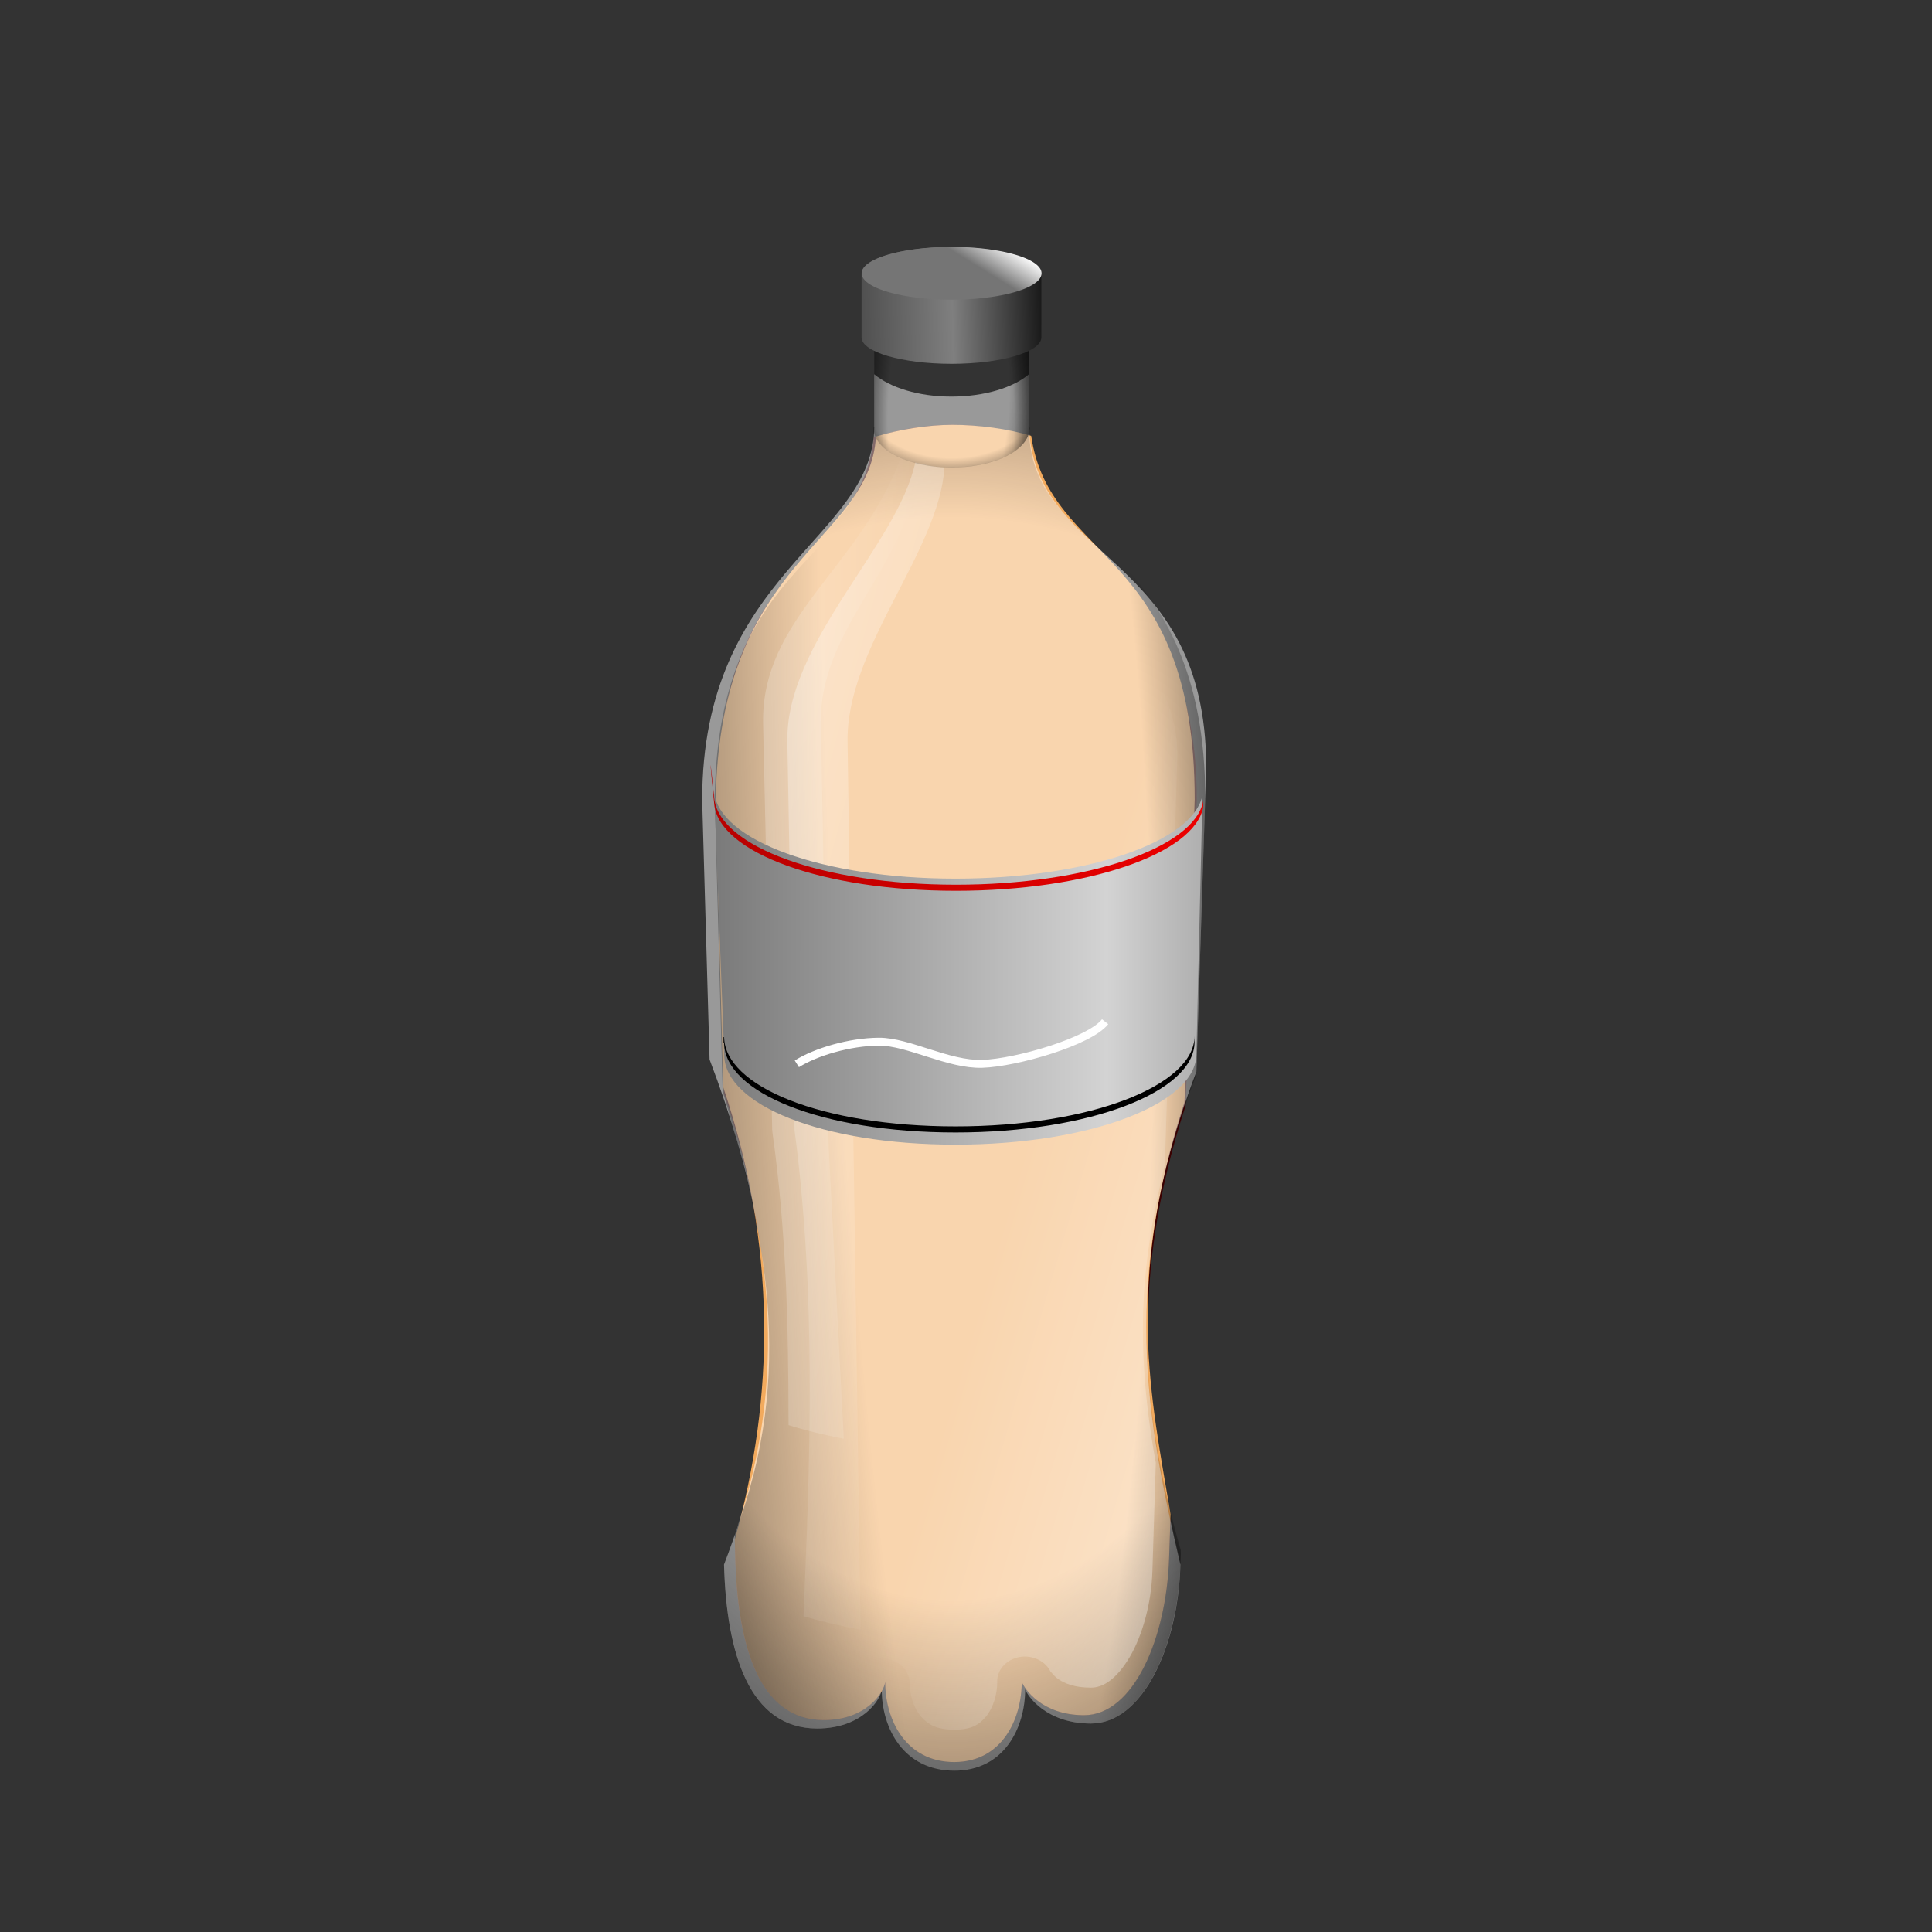 <svg:svg xmlns:dc="http://purl.org/dc/elements/1.1/" xmlns:ns1="http://sodipodi.sourceforge.net/DTD/sodipodi-0.dtd" xmlns:ns2="http://www.inkscape.org/namespaces/inkscape" xmlns:ns3="http://www.w3.org/1999/xlink" xmlns:ns5="http://creativecommons.org/ns#" xmlns:rdf="http://www.w3.org/1999/02/22-rdf-syntax-ns#" xmlns:svg="http://www.w3.org/2000/svg" height="635.327" id="svg2" version="1.0" viewBox="-229.891 -81.188 635.327 635.327" width="635.327" ns1:docbase="/home/evans/Desktop" ns1:docname="better.svg" ns1:modified="true" ns1:version="0.32" ns2:export-filename="/home/kaa-ching/Programming/tbe/trunk/images/src/CokeMentosBottle/modified_PET.png" ns2:export-xdpi="90" ns2:export-ydpi="90" ns2:output_extension="org.inkscape.output.svg.inkscape" ns2:version="0.46">
  <svg:rect x="-229.891" y="-81.188" width="635.327" height="635.327" fill="#333333" stroke="none"/>
  <svg:defs id="defs4">
    <svg:linearGradient id="linearGradient11719">
      <svg:stop id="stop11721" offset="0" style="stop-color:black;stop-opacity:0" />
      <svg:stop id="stop11723" offset="0.6" style="stop-color:black;stop-opacity:0" />
      <svg:stop id="stop11725" offset="1" style="stop-color:black" />
    </svg:linearGradient>
    <svg:linearGradient id="linearGradient899">
      <svg:stop id="stop900" offset="0" style="stop-color:#ffffff;stop-opacity:0" />
      <svg:stop id="stop901" offset="1" style="stop-color:#ffffff" />
    </svg:linearGradient>
    <svg:linearGradient gradientUnits="userSpaceOnUse" id="linearGradient2771" x1="389.49" x2="426.71" y1="540.44" y2="550.16" ns2:collect="always" ns3:href="#linearGradient899" />
    <svg:linearGradient gradientTransform="matrix(6.534 -0 0 6.534 -2380.2 -3041.8)" gradientUnits="userSpaceOnUse" id="linearGradient2810" x1="342.99" x2="394.65" y1="512.85" y2="526.69" ns2:collect="always">
      <svg:stop id="stop866" offset="0" style="stop-color:#ffffff" />
      <svg:stop id="stop868" offset="1" style="stop-color:#ffffff;stop-opacity:0" />
    </svg:linearGradient>
    <svg:linearGradient gradientTransform="matrix(6.534 -0 0 6.534 -2378.7 -3041.8)" gradientUnits="userSpaceOnUse" id="linearGradient2813" x1="390.41" x2="356.92" y1="509.81" y2="509.81" ns2:collect="always" ns3:href="#linearGradient899" />
    <svg:radialGradient cx="399.5" cy="515.14" gradientTransform="matrix(26.256 -0 0 113.25 -10147 -58235)" gradientUnits="userSpaceOnUse" id="radialGradient2816" r="12.74" ns2:collect="always" ns3:href="#linearGradient11719" />
    <svg:radialGradient cx="390.02" cy="517.03" gradientTransform="matrix(11.528 0 0 47.894 -4333.1 -24440)" gradientUnits="userSpaceOnUse" id="radialGradient2819" r="12.74" ns2:collect="always" ns3:href="#linearGradient11719" />
    <svg:radialGradient cx="391.95" cy="519.03" gradientTransform="matrix(24.027 -0 0 31.012 -9232.1 -15709)" gradientUnits="userSpaceOnUse" id="radialGradient2822" r="12.74" ns2:collect="always" ns3:href="#linearGradient11719" />
    <svg:radialGradient cx="393.53" cy="515.03" gradientTransform="matrix(18.971 -5.5066e-7 0 37.327 -7280.4 -19004)" gradientUnits="userSpaceOnUse" id="radialGradient2826" r="12.74" ns2:collect="always" ns3:href="#linearGradient11719" />
    <svg:linearGradient gradientUnits="userSpaceOnUse" id="linearGradient3627" x1="125.06" x2="133.63" y1="61.667" y2="50.827" ns2:collect="always">
      <svg:stop id="stop3621" offset="0" style="stop-color:#757575" />
      <svg:stop id="stop3623" offset="1" style="stop-color:#ffffff" />
    </svg:linearGradient>
    <svg:radialGradient cx="391.97" cy="483.77" gradientTransform="matrix(8.81 -0 0 23.9 -3268.3 -11444)" gradientUnits="userSpaceOnUse" id="radialGradient3476" r="3.923" ns2:collect="always" ns3:href="#linearGradient11719" />
    <svg:radialGradient cx="391.01" cy="483.32" gradientTransform="matrix(13.734 -.284 .494 23.895 -5437.2 -11330)" gradientUnits="userSpaceOnUse" id="radialGradient3478" r="3.923" ns2:collect="always" ns3:href="#linearGradient11719" />
    <svg:radialGradient cx="521.02" cy="324.51" gradientTransform="matrix(-6.8079e-7 -2.105 2.852 6.696e-7 -740.37 1204.5)" gradientUnits="userSpaceOnUse" id="radialGradient3480" r="17.922" ns2:collect="always" ns3:href="#linearGradient11719" />
    <svg:linearGradient gradientUnits="userSpaceOnUse" id="linearGradient3488" x1="86.335" x2="99.731" y1="50.264" y2="62.369" ns2:collect="always">
      <svg:stop id="stop3492" offset="0" style="stop-color:#757575" />
      <svg:stop id="stop3494" offset="1" style="stop-color:#d6d6d6" />
    </svg:linearGradient>
    <svg:linearGradient gradientUnits="userSpaceOnUse" id="linearGradient3502" x1="86.335" x2="99.731" y1="50.264" y2="62.369" ns2:collect="always">
      <svg:stop id="stop3506" offset="0" style="stop-color:#000000;stop-opacity:.243" />
      <svg:stop id="stop3508" offset="1" style="stop-color:#000000;stop-opacity:0" />
    </svg:linearGradient>
    <svg:linearGradient gradientTransform="scale(1 .59)" gradientUnits="userSpaceOnUse" id="linearGradient3713" x1="53.427" x2="112.55" y1="31.544" y2="30.885" ns2:collect="always">
      <svg:stop id="stop3717" offset="0" style="stop-color:#505050" />
      <svg:stop id="stop3719" offset=".506" style="stop-color:#7f7f7f" />
      <svg:stop id="stop3721" offset="1" style="stop-color:#1a1a1a" />
    </svg:linearGradient>
    <svg:linearGradient gradientUnits="userSpaceOnUse" id="linearGradient3282" x1="105.87" x2="267.88" y1="252.08" y2="252.08" ns2:collect="always">
      <svg:stop id="stop3286" offset="0" style="stop-color:#b70000" />
      <svg:stop id="stop3288" offset="1" style="stop-color:#ec0000" />
    </svg:linearGradient>
    <svg:linearGradient gradientUnits="userSpaceOnUse" id="linearGradient3296" x1="107.06" x2="267.64" y1="298.25" y2="298.25" ns2:collect="always">
      <svg:stop id="stop3300" offset="0" style="stop-color:#7a7a7a" />
      <svg:stop id="stop3304" offset=".804" style="stop-color:#d3d3d3" />
      <svg:stop id="stop3302" offset="1" style="stop-color:#afafaf" />
    </svg:linearGradient>
  </svg:defs>
  <ns1:namedview bordercolor="#666666" borderopacity="1.0" height="600px" id="base" pagecolor="#ffffff" showgrid="false" showguides="true" units="cm" width="500px" ns2:current-layer="cap" ns2:cx="87.773093" ns2:cy="264.71774" ns2:document-units="px" ns2:guide-bbox="true" ns2:pageopacity="0.0" ns2:pageshadow="2" ns2:showpageshadow="false" ns2:window-height="783" ns2:window-width="1153" ns2:window-x="0" ns2:window-y="0" ns2:zoom="1.0728408" />
  <svg:g id="liquid" ns1:insensitive="true" ns2:groupmode="layer" ns2:label="liquid">
    <svg:path d="m185.42 119.49c-8.99 0-17.7 1.46-25.85 4.15-3.99 39.68-50.38 38.6-51.67 117.76l2.38 98.02c16.48 47.79 17.94 96.98 3.6 147.65l0.13 5.17c0.7 28.84 7.93 53.19 29.11 53.19 13.99 0 19.83-9.14 20.16-12.6 0 12.67 6.89 26.4 22.73 26.4 15.66 0 22.17-14.1 22.17-26.4 0.81 2.19 6.53 10.99 20.52 10.99 16.23 0 26.99-25.29 27.95-51.58l0.46-12.75c-7.11-38.48-14.24-76.94 4.96-136.08l3.66-100.36c0.36-76.38-53.42-84.65-54.99-119.58-7.98-2.58-16.51-3.98-25.32-3.98z" id="filling" style="fill:#3c0000" transform="translate(-102.09 -60.975)" ns1:nodetypes="cccccssczcssccccc" ns2:label="filling" />
    <svg:path d="m165.95 4.359a3.027 3.252 0 1 1 -6.06 0 3.027 3.252 0 1 1 6.06 0z" id="path3516" style="fill:none" transform="translate(.032 -.608)" ns1:cx="162.92206" ns1:cy="4.3595386" ns1:rx="3.0274572" ns1:ry="3.2517133" ns1:type="arc" />
    <svg:path d="m165.95 4.359a3.027 3.252 0 1 1 -6.06 0 3.027 3.252 0 1 1 6.06 0z" id="path3532" style="fill:none" transform="translate(-159.39 493.09)" ns1:cx="162.92206" ns1:cy="4.3595386" ns1:rx="3.0274572" ns1:ry="3.2517133" ns1:type="arc" />
  </svg:g>
  <svg:g id="foam" ns1:insensitive="true" ns2:groupmode="layer" ns2:label="foam">
    <svg:path d="m83.338 58.513c-8.267 0-17.607 1.562-25.172 3.848-2.044 34.827-51.415 39.839-52.688 119.39l2.442 94.52c17.7 52.67 16.921 101.87 3.842 148.77l0.161 6.22c0.745 28.84 7.93 53.19 29.109 53.19 13.994 0 19.828-9.13 20.164-12.59 0 12.67 6.882 26.39 22.724 26.39 15.665 0 22.18-14.09 22.18-26.39 0.8 2.18 6.52 10.98 20.51 10.98 16.23 0 27.06-25.28 27.95-51.58l0.49-14.54c-6.5-38.54-15.03-75.43 4.57-135.41l3.36-99.56c0.04-82.708-47.69-77.74-53.77-119.6-7.67-2.362-17.464-3.637-25.872-3.637z" id="path3432" style="fill:#f2aa5d" ns1:nodetypes="cccccssczcssccccc" ns2:label="filling" />
    <svg:path d="m165.95 4.359a3.027 3.252 0 1 1 -6.06 0 3.027 3.252 0 1 1 6.06 0z" id="path3518" style="fill:none" transform="translate(.032 -.608)" ns1:cx="162.92206" ns1:cy="4.3595386" ns1:rx="3.0274572" ns1:ry="3.2517133" ns1:type="arc" />
    <svg:path d="m165.95 4.359a3.027 3.252 0 1 1 -6.06 0 3.027 3.252 0 1 1 6.06 0z" id="path3530" style="fill:none" transform="translate(-159.39 493.09)" ns1:cx="162.92206" ns1:cy="4.3595386" ns1:rx="3.0274572" ns1:ry="3.2517133" ns1:type="arc" />
  </svg:g>
  <svg:g id="bottle" transform="translate(-102.09 -60.975)" ns1:insensitive="true" ns2:groupmode="layer" ns2:label="bottle">
    <svg:path d="m159.7 102.86v17.36c-0.48 37.09-56.68 47.69-56.59 122.89l2.43 85.09c28.58 74.89 21.02 123.64 4.75 166.09 0.79 29.23 8.34 53.9 30.63 53.9 14.72 0 20.88-9.35 21.23-12.86 0 12.84 7.22 26.75 23.89 26.75 16.49 0 23.28-14.28 23.28-26.75 0.85 2.22 6.92 11.23 21.64 11.23 17.08 0 28.68-25.61 29.41-52.27-10.95-46.87-20.58-94.47 5.25-162.08l3.24-100.31c-0.23-70.44-56.29-66.84-58.31-111.68-0.01-0.03 0.02-0.2 0-0.21v-17.15c-5.12 4.39-14.64 7.35-25.53 7.35-10.83 0-20.16-3-25.32-7.35z" id="path11823" style="fill-opacity:.5;fill:#ffffff" ns1:nodetypes="cccccscscscccsccsc" />
    <svg:path d="m159.7 88.859v30.541 0.82c-0.06 0.01-0.14-0.02-0.2 0-0.04 0.12 0.06 0.29 0 0.4 0 7.08 11.37 12.87 25.52 12.87s25.73-5.79 25.73-12.87c-0.06-0.11 0.04-0.28 0-0.4 0-0.01-0.2 0.01-0.2 0-0.03-0.01 0.02-0.2 0-0.21v-0.61-30.541c-5.12 4.387-14.64 7.351-25.53 7.351-10.83 0-20.16-3.002-25.32-7.351z" id="path11817" style="fill:url(#radialGradient3476)" ns1:nodetypes="cccscscsscccsc" />
    <svg:path d="m185.43 116.54c-9.3 0-18.31 1.43-26.75 4.07 0.73 50.24-57.63 42.4-55.57 121.84l2.42 85.04c24.79 63.85 23.25 118.34 4.76 166.8 0.83 29.23 8.34 53.9 30.63 53.9 14.72 0 20.86-9.26 21.21-12.76 0 12.84 7.24 26.74 23.91 26.74 16.49 0 23.34-14.28 23.34-26.74 0.84 2.21 6.86 11.13 21.58 11.13 17.08 0 28.57-25.62 29.41-52.27l0.11-3.6c-18.69-62.91-11.83-112.7 4.94-157.4l3.11-99.41c0.43-74.65-57.18-72.41-57.77-113.7-8.02-2.36-16.54-3.64-25.33-3.64z" id="path11819" style="fill:url(#radialGradient2826)" ns1:nodetypes="cccccsczcssccccc" />
    <svg:path d="m210.55 120.01c0.02 0.22 0.2 0.39 0.2 0.61 0 7.08-11.58 12.87-25.73 12.87s-25.52-5.79-25.52-12.87v-0.2c-1.02 45.73-56.81 41.31-57.38 123.35l2.73 83.75c25.32 62.38 23.38 116.89 5.44 166.77 0.79 29.23 8.34 53.9 30.63 53.9 14.72 0 20.88-9.35 21.23-12.86 0 12.84 7.22 26.75 23.89 26.75 16.49 0 23.28-14.28 23.28-26.75 0.85 2.22 6.92 11.23 21.64 11.23 17.08 0 28.68-25.61 29.41-52.27l0.14-4.34c-17.51-57.13-13.06-108.92 5.01-157.4l3.01-94.71c0.43-81.02-57.9-73-57.98-117.83z" id="path11825" style="fill:url(#radialGradient2822)" ns1:nodetypes="csssccccscscsccccc" />
    <svg:path d="m185.43 116.54c-9.05 0-17.82 1.35-26.06 3.85-0.94 41.82-57.34 45.02-55.6 122.72l2.14 82.58c15.93 50.48 29.11 102.04 4.38 168.6 0.76 29.23 8.34 53.9 30.63 53.9 14.72 0 20.86-9.26 21.21-12.76 0 12.84 7.24 26.74 23.91 26.74 16.49 0 23.34-14.28 23.34-26.74 0.84 2.21 6.86 11.13 21.58 11.13 17.08 0 28.54-25.62 29.41-52.27l0.15-4.67c-13.68-47.27-17.65-97.59 5.07-156.35l2.94-90.82c0.1-83.49-56.43-85.16-57.59-122.22-8.07-2.4-16.65-3.69-25.51-3.69z" id="path11827" style="fill:url(#radialGradient2819)" ns1:nodetypes="cccccsczcssccccc" />
    <svg:path d="m185.42 119.49c-9.21 0-18.13 1.53-26.45 4.35-0.06 40.84-50.76 38.28-51.73 118.55l2.61 96.3c13.66 45.76 24.37 92.17 3.94 145.51l0.22 8.04c0.78 28.84 7.93 53.19 29.11 53.19 13.99 0 19.83-9.14 20.16-12.6 0 12.67 6.89 26.4 22.73 26.4 15.66 0 22.17-14.1 22.17-26.4 0.81 2.19 6.53 10.99 20.52 10.99 16.23 0 27-25.29 27.95-51.58l0.47-13.11c-10.94-42.13-13.75-86.89 5.01-138.61l3.6-99.45c0.34-77.3-53.54-83.32-53.88-117.23-8.3-2.82-17.21-4.35-26.43-4.35z" id="path11829" style="fill:url(#radialGradient2816)" ns1:nodetypes="cccccssczcssccccc" />
    <svg:path d="m168.48 130.22c-13.57 36.48-46.14 52.89-45.33 87.67l3 133.8c4.8 34.05 5.29 65.52 5.36 96.73 5.85 1.85 11.85 3.25 18.17 4.49l-4.97-95.82-2.57-139.2c-0.62-31.93 28.59-51.06 32.67-85.42-2.39-0.53-4.39-1.4-6.33-2.25z" id="path11831" style="fill:url(#linearGradient2813)" ns1:nodetypes="ccccccccc" />
    <svg:path d="m173.18 131.85c-5.78 27.16-42.85 59.36-42.06 92.04l2.35 127.44c7.21 55.17 5.15 107.56 2.96 159.91 6.04 1.84 12.26 3.24 18.78 4.49l-2.34-158.98-1.95-132.86c-0.63-30.93 30.08-62.59 31.86-90.4-3.45-0.16-6.69-0.86-9.6-1.64z" id="path11833" style="fill:url(#linearGradient2810)" ns1:nodetypes="ccccccccc" />
    <svg:path d="m391.97 484.78c-6.32 0-11.52 4.75-11.35 10.47l0.6 21.9c1.85 6.83 1.76 13.14 0.52 19.14l0.14 4.87c0.05 2.12 0.38 4.02 0.96 5.22 0.58 1.19 1.13 1.65 2.32 1.65 0.83 0 1.28-0.24 1.56-0.47s0.35-0.63 0.31-0.22c0.1-0.72 0.72-1.24 1.45-1.21 0.72 0.03 1.3 0.61 1.33 1.34 0 0.72 0.2 1.46 0.57 1.94 0.36 0.47 0.8 0.75 1.68 0.75 0.86 0 1.24-0.27 1.6-0.75 0.35-0.48 0.56-1.24 0.56-1.94-0.03-0.69 0.46-1.3 1.14-1.43 0.68-0.12 1.35 0.27 1.58 0.93-0.11-0.28 0.06 0.11 0.37 0.34s0.79 0.47 1.63 0.47c0.61 0 1.28-0.48 1.94-1.72 0.65-1.24 1.1-3.05 1.15-4.9l0.17-6.11c-1.25-7.73-0.47-12.44 0.46-16.91l0.62-22.89c0.18-5.73-4.99-10.47-11.31-10.47z" id="path11835" style="fill:url(#linearGradient2771)" transform="matrix(6.534 -0 0 5.807 -2375.7 -2646.2)" ns1:nodetypes="cccccssscscssscscsssccccc" />
    <svg:path d="m185.1 107.91c14.15 0 25.63 5.7 25.63 12.78s-11.48 12.85-25.63 12.85-25.63-5.77-25.63-12.85 11.48-12.78 25.63-12.78z" id="path11837" style="fill:url(#radialGradient3480)" ns1:nodetypes="csssc" />
    <svg:path d="m110.36 326.84c0.26 16.21 32.02 29.35 76.09 29.35 44.24 0 79.17-13.45 79.17-29.74l2.02-85.29c-2.78 15.38-38.09 27.56-81.22 27.56-43.93 0-77.75-12.63-79.36-28.41l3.3 86.53z" id="rect3649" style="stroke-linejoin:round;stroke-linecap:round;stroke-width:8;fill:url(#linearGradient3296)" ns1:nodetypes="csccscc" />
    <svg:path d="m110.13 320.84h0.19c0.26 16.21 32.04 29.35 76.13 29.35 44.25 0 78.57-13.45 78.57-29.74v2c0 16.29-34.32 29.74-78.57 29.74-44.09 0-75.87-13.14-76.13-29.35h-0.19" id="path3654" style="fill:#000000" ns1:nodetypes="ccsccscc" />
    <svg:path d="m267.88 243.16c-0.08 2.52 0 0.36 0 2-2.79 15.38-38.14 27.56-81.34 27.56-43.98 0-77.85-12.63-79.46-28.41-1.61-15.77-1.61-17.77 0-2 1.61 15.78 35.48 28.41 79.46 28.41 43.2 0 78.55-12.18 81.34-27.56z" id="path3658" style="fill:url(#linearGradient3282)" ns1:nodetypes="ccsccsc" />
    <svg:path d="m159.7 88.859v30.541 0.82c-0.06 0.01-0.14-0.02-0.2 0-0.04 0.12 0.06 0.29 0 0.4 0 7.08 11.37 12.87 25.52 12.87s25.73-5.79 25.73-12.87c-0.06-0.11 0.04-0.28 0-0.4 0-0.01-0.2 0.01-0.2 0-0.03-0.01 0.02-0.2 0-0.21v-0.61-30.541c-5.12 4.387-14.64 7.351-25.53 7.351-10.83 0-20.16-3.002-25.32-7.351z" id="path11851" style="fill:url(#radialGradient3478)" ns1:nodetypes="cccscscsscccsc" />
    <svg:path d="m137.82 57.452a30.712 11.517 0 1 1 -61.424 0 30.712 11.517 0 1 1 61.424 0z" id="path3442" style="stroke-linejoin:round;stroke:url(#linearGradient3488);stroke-linecap:round;stroke-width:1.097;fill:url(#linearGradient3502)" transform="matrix(.813 0 0 .593 97.747 54.687)" ns1:cx="107.10834" ns1:cy="57.451534" ns1:rx="30.712067" ns1:ry="11.517025" ns1:type="arc" />
    <svg:path d="m165.95 4.359a3.027 3.252 0 1 1 -6.06 0 3.027 3.252 0 1 1 6.06 0z" id="path3512" style="fill:none" transform="translate(102.12 60.367)" ns1:cx="162.92206" ns1:cy="4.3595386" ns1:rx="3.0274572" ns1:ry="3.2517133" ns1:type="arc" />
    <svg:path d="m165.95 4.359a3.027 3.252 0 1 1 -6.06 0 3.027 3.252 0 1 1 6.06 0z" id="path3514" style="fill:none" transform="translate(102.12 60.367)" ns1:cx="162.92206" ns1:cy="4.3595386" ns1:rx="3.0274572" ns1:ry="3.2517133" ns1:type="arc" />
    <svg:path d="m165.95 4.359a3.027 3.252 0 1 1 -6.06 0 3.027 3.252 0 1 1 6.06 0z" id="path3528" style="fill:none" transform="translate(-57.307 554.06)" ns1:cx="162.92206" ns1:cy="4.3595386" ns1:rx="3.0274572" ns1:ry="3.2517133" ns1:type="arc" />
    <svg:path d="m134.24 329.62c6.18-3.89 17.25-7.22 26.98-7.28 9.74-0.05 22.84 7.65 34.03 7.28s35.26-7.34 40.36-13.85" id="path3306" style="stroke:#ffffff;stroke-width:2.6;fill:none" ns1:nodetypes="czzc" />
  </svg:g>
  <svg:g id="layer2" style="display:none" ns1:insensitive="true" ns2:groupmode="layer" ns2:label="cut-outs">
    <svg:path d="m0.866 386.94a59.296 99.547 0 1 1 -118.6 0 59.296 99.547 0 1 1 118.6 0z" id="path2487" style="fill-opacity:.345;display:inline;fill:#00ff00" transform="matrix(1 0 0 1.252 20.775 -127.22)" ns1:cx="-58.429928" ns1:cy="386.93594" ns1:rx="59.295555" ns1:ry="99.547287" ns1:type="arc" />
    <svg:path d="m0.866 386.94a59.296 99.547 0 1 1 -118.6 0 59.296 99.547 0 1 1 118.6 0z" id="path3259" style="fill-opacity:.345;display:inline;fill:#00ff00" transform="matrix(1 0 0 1.252 265.18 -127.22)" ns1:cx="-58.429928" ns1:cy="386.93594" ns1:rx="59.295555" ns1:ry="99.547287" ns1:type="arc" />
    <svg:path d="m63.405 101.48c0 2.23-0.113 4.35-0.329 6.37-4.397 41.24-51.452 42.39-52.356 117.02-10.123 6.31-21.205 1.9-32.78 1.9-46.76 0-84.71-45.65-84.71-101.91 0-56.259 37.95-101.92 84.71-101.92 46.76 0.002 85.465 22.287 85.465 78.54z" id="path3267" style="fill-opacity:.345;fill:#00ff00" transform="matrix(1 0 0 1.035 -5.294 -51.973)" ns1:nodetypes="cscsssc" />
    <svg:path d="m108.54 53.026c0 49.324 54.44 46.659 55.44 127.65 10.65 6.53 22.31 1.98 34.49 1.98 49.21 0 89.14-47.24 89.14-105.45 0-58.207-39.93-105.45-89.14-105.45-49.2 0.003-89.93 23.06-89.93 81.266z" id="path3723" style="fill-opacity:.345;fill:#00ff00" ns1:nodetypes="ccsssc" />
  </svg:g>
  <svg:g id="cap" ns2:groupmode="layer" ns2:label="cap">
    <svg:path d="m83.014 0.045c-16.297 0-29.587 3.922-29.587 8.732v20.98c0 4.81 13.29 8.701 29.587 8.701 16.297 0.001 29.536-3.891 29.536-8.701v-20.98c0-4.81-13.239-8.733-29.536-8.733z" id="path11843" style="fill:url(#linearGradient3713)" ns1:nodetypes="cccsccc" />
    <svg:path d="m137.82 57.452a30.712 11.517 0 1 1 -61.424 0 30.712 11.517 0 1 1 61.424 0z" id="path3617" style="stroke-linejoin:round;stroke-linecap:round;stroke-width:8;fill:url(#linearGradient3627)" transform="matrix(.963 0 0 .753 -20.104 -34.572)" ns1:cx="107.10834" ns1:cy="57.451534" ns1:rx="30.712067" ns1:ry="11.517025" ns1:type="arc" />
    <svg:path d="m165.95 4.359a3.027 3.252 0 1 1 -6.06 0 3.027 3.252 0 1 1 6.06 0z" id="path3520" style="fill:none" transform="translate(.032 -.608)" ns1:cx="162.92206" ns1:cy="4.3595386" ns1:rx="3.0274572" ns1:ry="3.2517133" ns1:type="arc" />
    <svg:path d="m165.95 4.359a3.027 3.252 0 1 1 -6.06 0 3.027 3.252 0 1 1 6.06 0z" id="path3526" style="fill:none" transform="translate(-159.39 493.09)" ns1:cx="162.92206" ns1:cy="4.3595386" ns1:rx="3.0274572" ns1:ry="3.2517133" ns1:type="arc" />
  </svg:g>
</svg:svg>